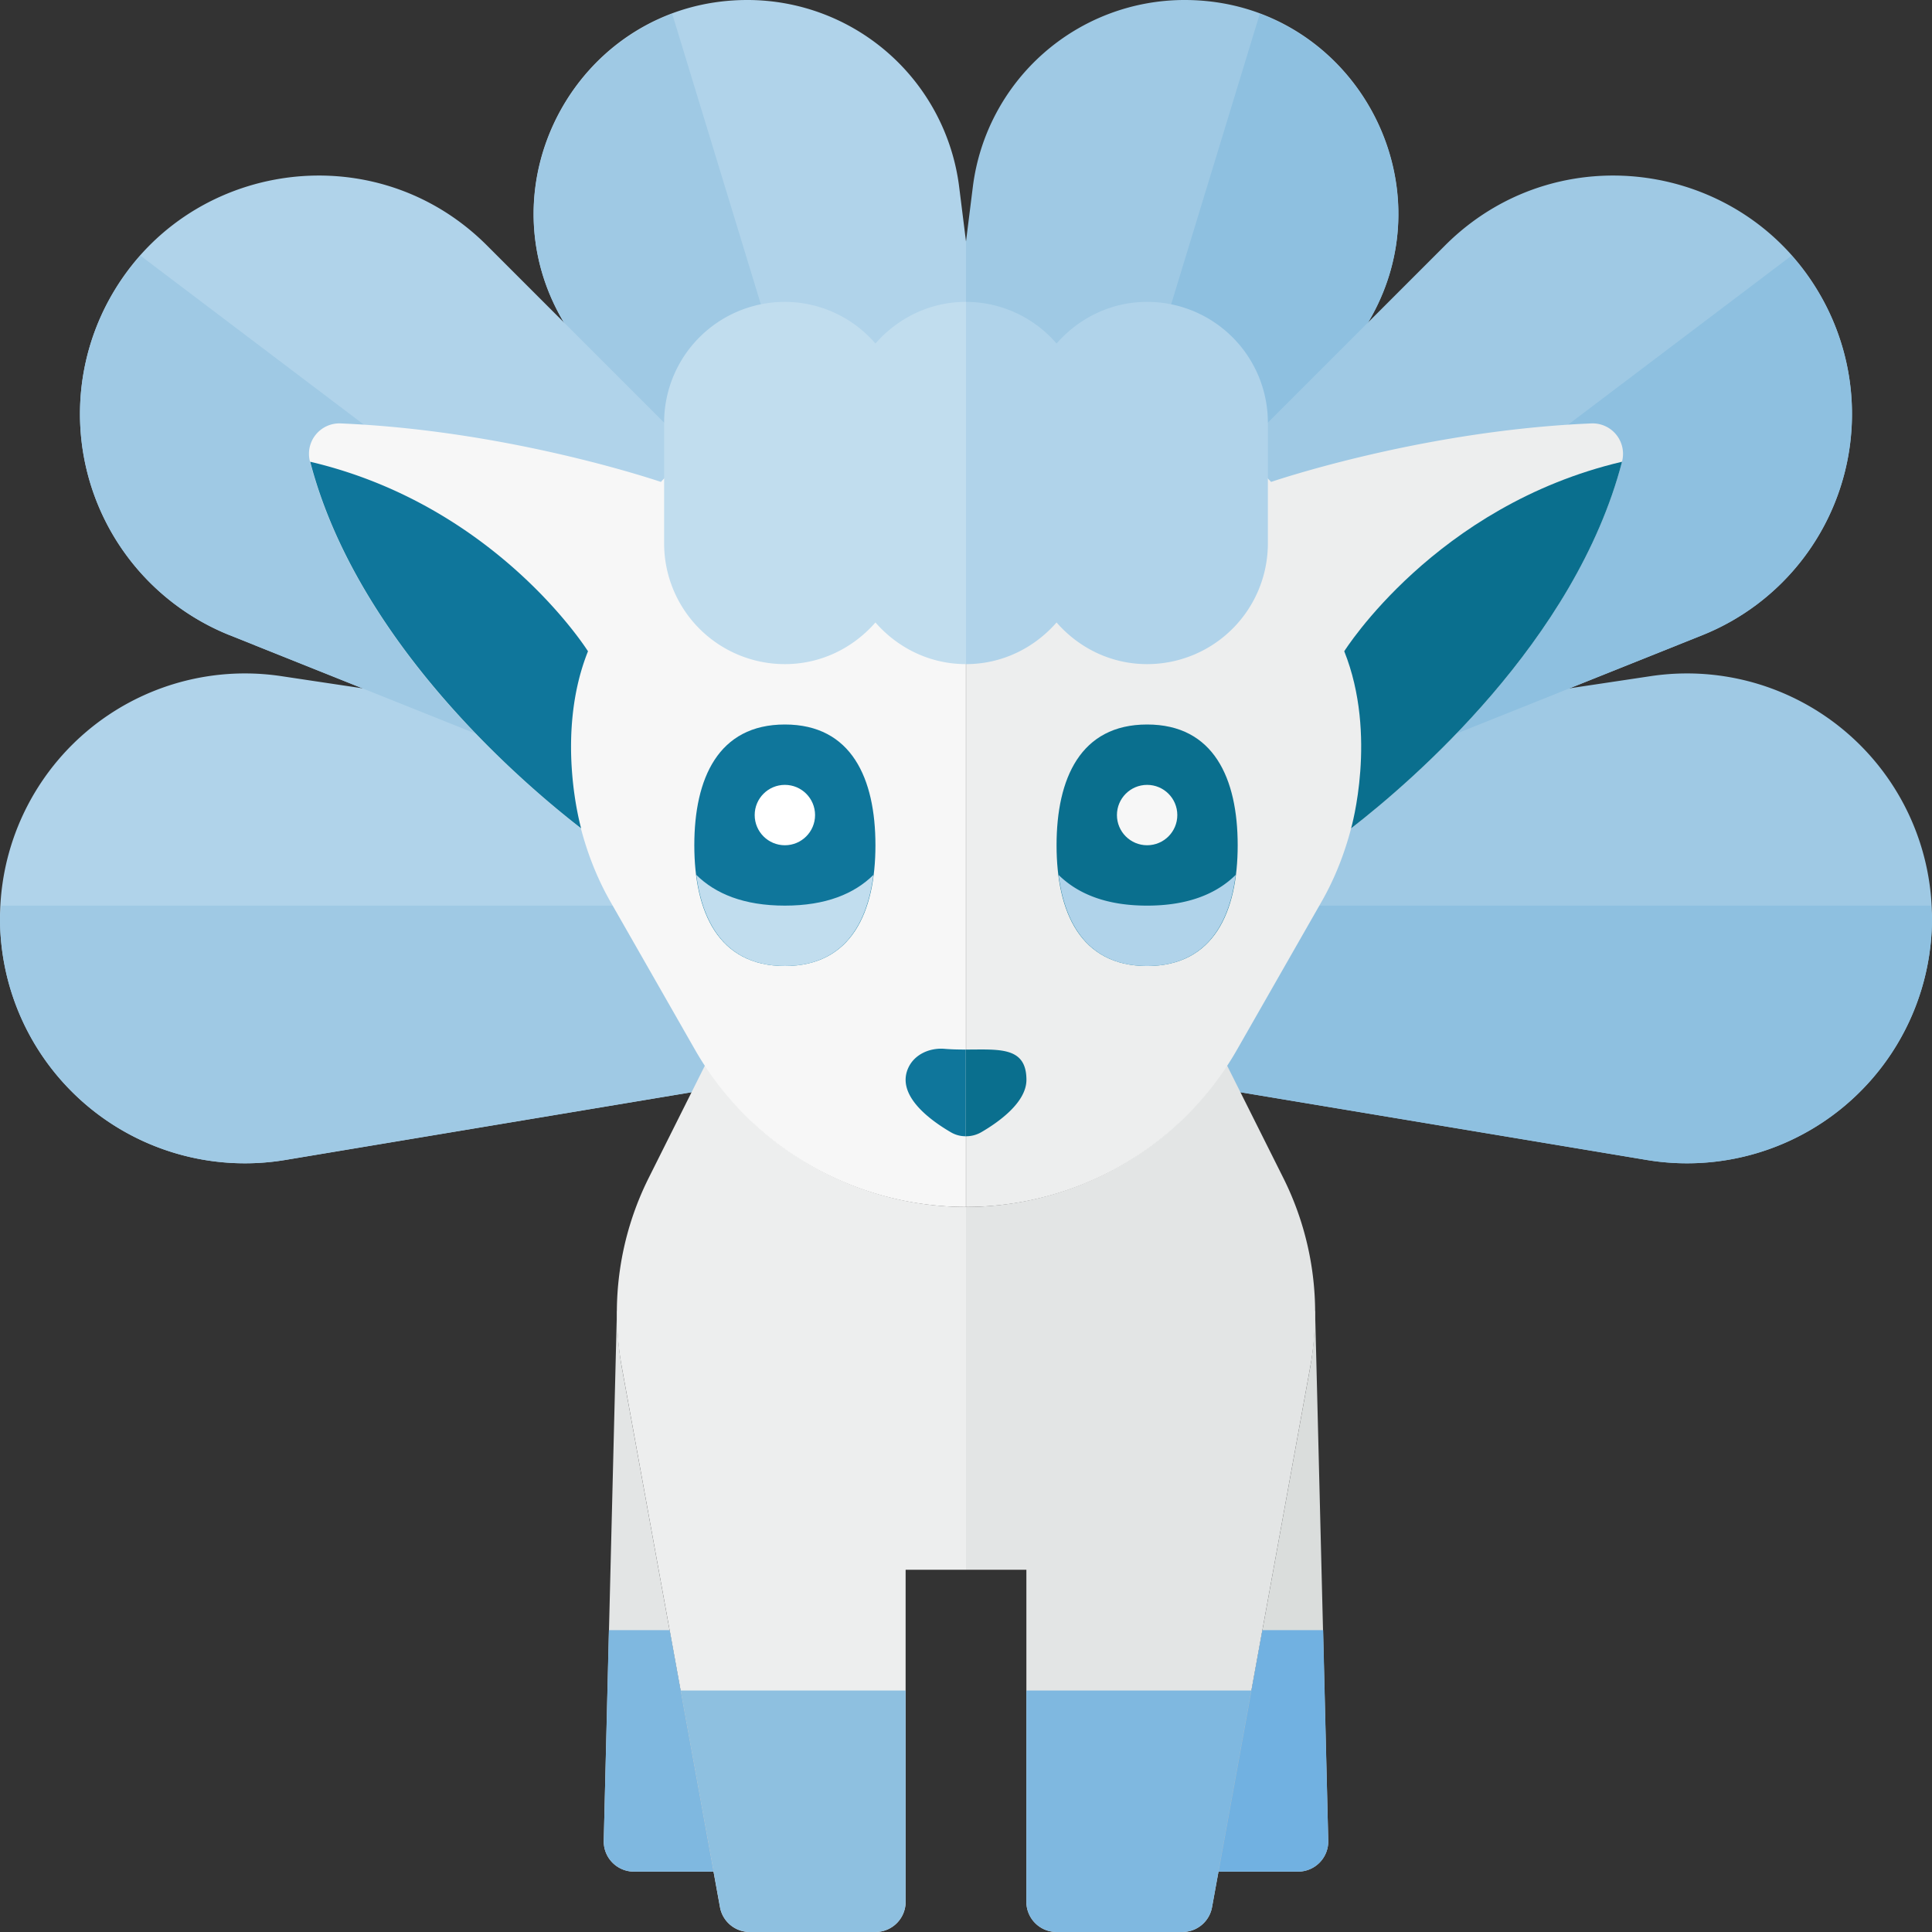 <svg xmlns="http://www.w3.org/2000/svg" width="32" height="32"><rect width="100%" height="100%" fill="#333333" stroke="none"/><path fill="#9FC9E4" d="M19.621 0a3.535 3.535 0 00-3.508 3.097L16 4v4h5l1.619-2.591C24.091 3.055 22.398 0 19.621 0z"/><path fill="#8EC0E0" d="M20.866.229c1.991.744 2.987 3.205 1.753 5.18L21 8h-2.505L20.866.229z"/><path fill="#9FC9E4" d="M22 12l5.341-.801a4.057 4.057 0 11-.065 8.014L20 18l2-6z"/><path fill="#8EC0E0" d="M31.977 15c.003.072.023.138.023.211a4.057 4.057 0 01-4.724 4.002L20 18l1-3h10.977z"/><path fill="#9FC9E4" d="M20 8l3.935-3.935c1.959-1.959 5.274-1.344 6.4 1.188a3.948 3.948 0 01-2.142 5.269L22 13l-2-5z"/><path fill="#8EC0E0" d="M29.673 4.235c.262.295.489.631.661 1.018a3.948 3.948 0 01-2.142 5.269L22 13l-.909-2.274 8.582-6.491z"/><path fill="#B0D3EA" d="M16 4l-.113-.903A3.535 3.535 0 0012.379 0c-2.777 0-4.47 3.055-2.998 5.409L11 8h5V4z"/><path fill="#9FC9E4" d="M11.134.229c-1.991.744-2.987 3.205-1.753 5.18L11 8h2.505L11.134.229z"/><path fill="#B0D3EA" d="M10 12l-5.341-.801a4.057 4.057 0 10.065 8.014L12 18l-2-6z"/><path fill="#9FC9E4" d="M.023 15c-.003.072-.023.138-.023.211a4.057 4.057 0 004.724 4.002L12 18l-1-3H.023z"/><path fill="#B0D3EA" d="M12 8L8.065 4.065c-1.959-1.959-5.274-1.344-6.4 1.188a3.948 3.948 0 002.142 5.269L10 13l2-5z"/><path fill="#9FC9E4" d="M2.327 4.235c-.262.295-.49.631-.662 1.018a3.948 3.948 0 002.142 5.269L10 13l.909-2.274-8.582-6.491z"/><path fill="#DADDDC" d="M21.782 21.714l-.008.001a4.96 4.96 0 01-.072.925L20.182 31H21.5a.5.5 0 00.5-.512l-.218-8.774z"/><path fill="#EDEEEE" d="M11.68 17.64l-.935 1.869a4.995 4.995 0 00-.447 3.13l1.627 8.95a.501.501 0 00.492.411H14.5a.5.5 0 00.5-.5V26h1v-6.009a5.161 5.161 0 01-4.32-2.351z"/><path fill="#E3E5E5" d="M20.32 17.64A5.161 5.161 0 0116 19.991V26h1v5.5a.5.5 0 00.5.5h2.083a.5.5 0 00.492-.411l1.627-8.95a4.994 4.994 0 00-.447-3.13l-.935-1.869z"/><path fill="#71B1E1" d="M21.916 27h-1.007l-.727 4H21.5a.5.5 0 00.5-.512L21.916 27z"/><path fill="#7FB8E0" d="M17 28v3.5a.5.5 0 00.5.5h2.083a.5.5 0 00.492-.411L20.727 28H17z"/><path fill="#8EC0E0" d="M11.273 28l.653 3.589a.5.5 0 00.491.411H14.5a.5.5 0 00.5-.5V28h-3.727z"/><path fill="#E3E5E5" d="M10.218 21.714l.008.001a4.96 4.96 0 00.072.925l1.52 8.36H10.5a.5.5 0 01-.5-.512l.218-8.774z"/><path fill="#7FB8E0" d="M10.085 27h1.007l.727 4H10.5a.5.5 0 01-.5-.512L10.085 27z"/><path fill="#EDEEEE" d="M18.838 7c.865 0 1.659.372 2.215.982.358-.119 2.674-.859 5.308-.969a.504.504 0 01.504.635c-.774 2.972-3.482 5.294-4.486 6.071-.11.42-.269.829-.488 1.213l-1.402 2.454a5.168 5.168 0 01-4.488 2.605V7h2.837z"/><path fill="#0A6F8E" d="M26.866 7.648c-.774 2.972-3.482 5.293-4.485 6.07h-.002s.442-1.54-.114-2.931c0 .001 1.507-2.412 4.601-3.139z"/><path fill="#F7F7F7" d="M13.162 7c-.865 0-1.659.372-2.215.982-.358-.119-2.674-.859-5.308-.969a.504.504 0 00-.504.635c.774 2.972 3.482 5.294 4.486 6.071.11.42.269.829.488 1.213l1.402 2.454a5.168 5.168 0 004.488 2.605V7h-2.837z"/><path fill="#0F769B" d="M14.5 14c0 1.105-.395 2-1.5 2s-1.5-.895-1.5-2 .395-2 1.5-2 1.5.895 1.5 2z"/><circle fill="#FFF" cx="13" cy="13.5" r=".5"/><path fill="#C1DDEE" d="M13 15c-.679 0-1.149-.196-1.467-.509.11.866.533 1.509 1.467 1.509s1.357-.643 1.467-1.509c-.318.313-.788.509-1.467.509z"/><path fill="#0A6F8E" d="M20.5 14c0 1.105-.395 2-1.5 2s-1.5-.895-1.5-2 .395-2 1.5-2 1.5.895 1.5 2z"/><circle fill="#F7F7F7" cx="19" cy="13.5" r=".5"/><path fill="#B0D3EA" d="M19 15c-.679 0-1.149-.196-1.467-.509.11.866.533 1.509 1.467 1.509s1.357-.643 1.467-1.509c-.318.313-.788.509-1.467.509zm0-10c-.601 0-1.133.27-1.5.69A1.985 1.985 0 0016 5v6c.601 0 1.133-.27 1.5-.69.367.42.899.69 1.5.69a2 2 0 002-2V7a2 2 0 00-2-2z"/><path fill="#C1DDEE" d="M14.5 5.69A1.985 1.985 0 0013 5a2 2 0 00-2 2v2a2 2 0 002 2c.601 0 1.133-.27 1.5-.69.367.42.899.69 1.5.69V5c-.601 0-1.133.27-1.5.69z"/><path fill="#0F769B" d="M5.138 7.648c.774 2.972 3.482 5.293 4.485 6.07h.002s-.442-1.54.114-2.931c-.001.001-1.507-2.412-4.601-3.139zm10.858 9.736c-.114 0-.23-.002-.35-.012-.248-.021-.503.092-.604.32-.201.452.365.863.711 1.064a.478.478 0 00.243.064v-1.436z"/><path fill="#0A6F8E" d="M15.996 17.384v1.436a.503.503 0 00.255-.066c.296-.172.75-.497.75-.869-.001-.554-.452-.501-1.005-.501z"/></svg>